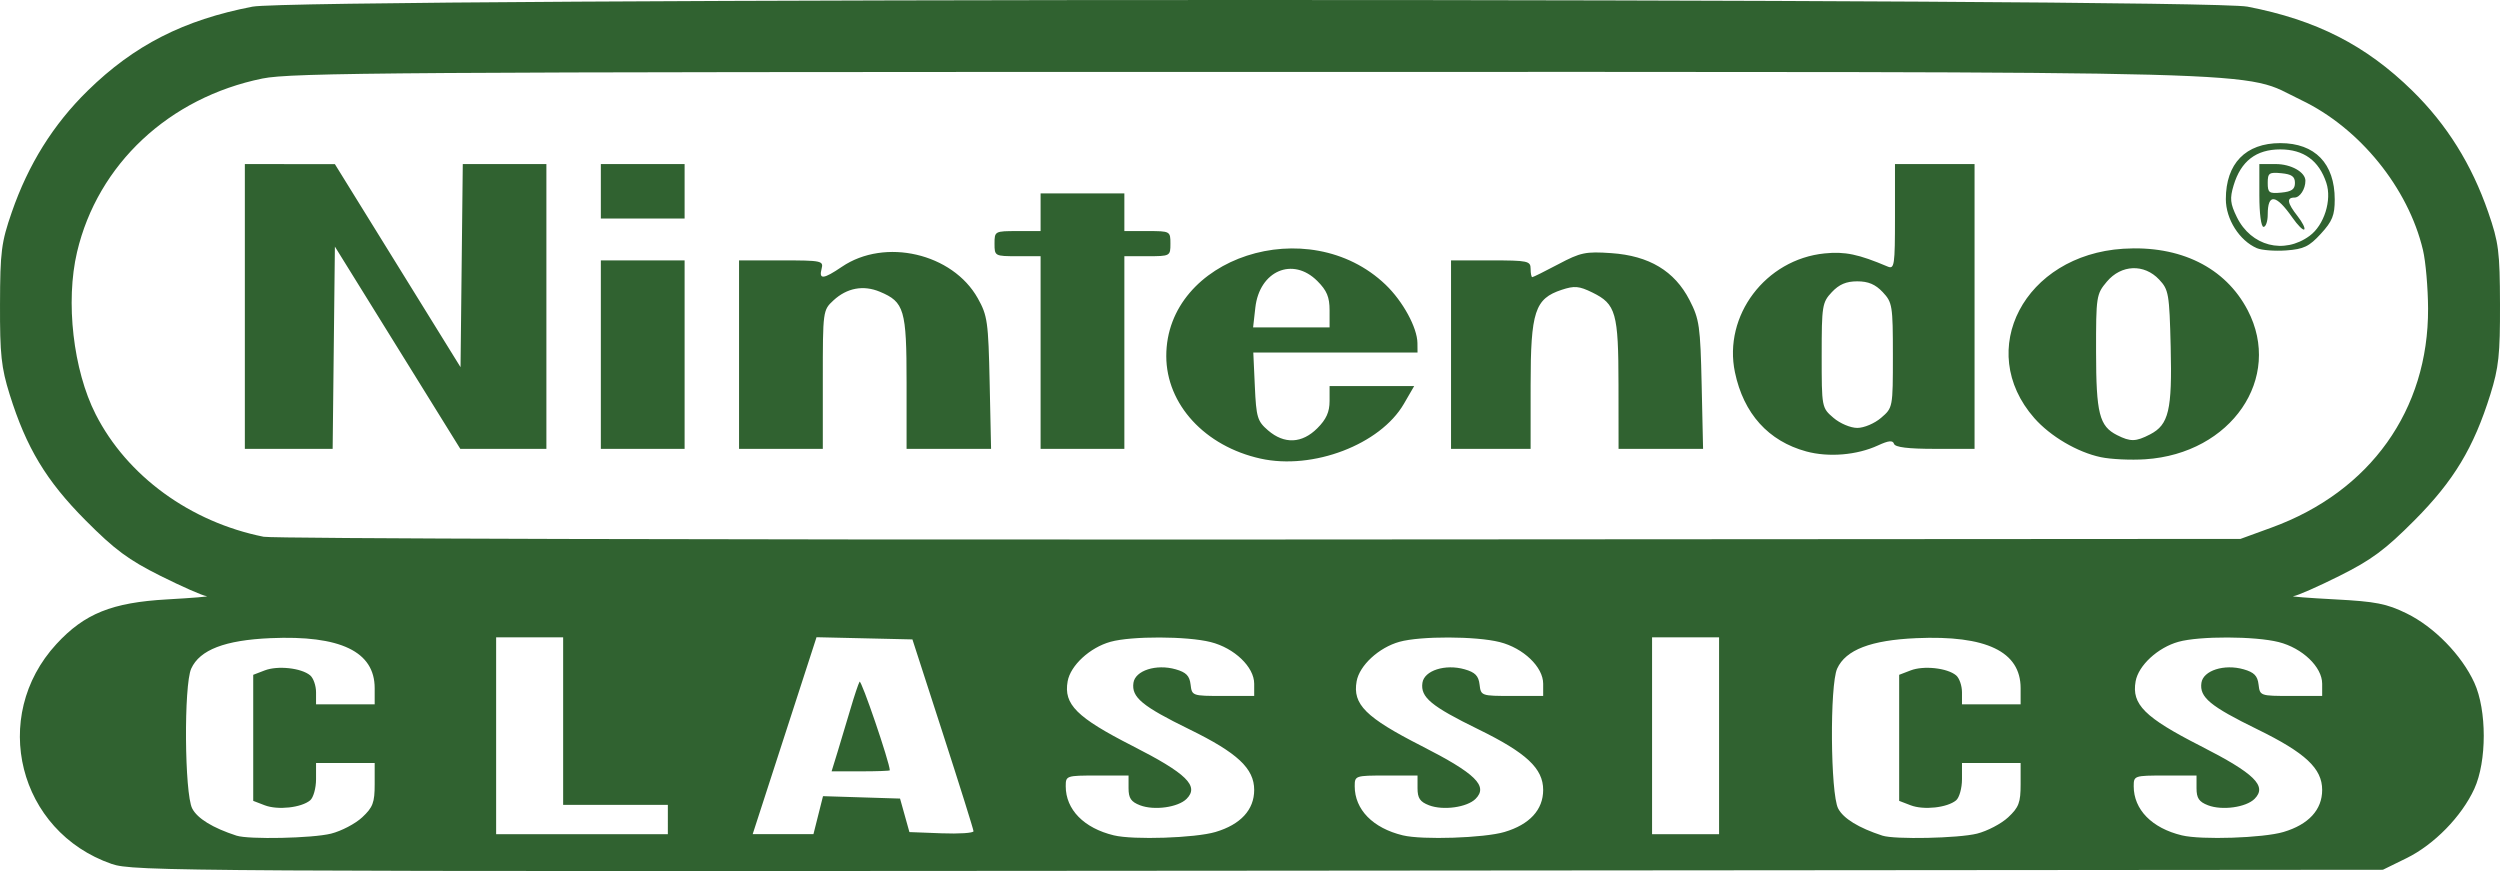 <?xml version="1.0" encoding="UTF-8" standalone="no"?>
<!-- Created with Inkscape (http://www.inkscape.org/) -->

<svg
   version="1.1"
   id="svg1"
   width="596.923"
   height="207.98"
   viewBox="0 0 596.923 207.98"
   sodipodi:docname="auto-arcade-nintendo.svg"
   xmlns:inkscape="http://www.inkscape.org/namespaces/inkscape"
   xmlns:sodipodi="http://sodipodi.sourceforge.net/DTD/sodipodi-0.dtd"
   xmlns="http://www.w3.org/2000/svg"
   xmlns:svg="http://www.w3.org/2000/svg">
  <defs
     id="defs1" />
  <sodipodi:namedview
     id="namedview1"
     pagecolor="#306230"
     bordercolor="#000000"
     borderopacity="0.25"
     inkscape:showpageshadow="2"
     inkscape:pageopacity="0.0"
     inkscape:pagecheckerboard="0"
     inkscape:deskcolor="#d1d1d1" />
  <g
     inkscape:groupmode="layer"
     inkscape:label="Image"
     id="g1"
     transform="translate(-1.538,-45.827)">
    <path
       style="fill:#306230"
       d="M 28.205,252.11 C 5.912,244.393 -0.978,216.95 15.019,199.595 c 6.697,-7.266 13.269,-9.913 26.438,-10.651 6.074,-0.34 10.301,-0.692 9.394,-0.781 -0.907,-0.089 -5.857,-2.267 -11,-4.839 -7.652,-3.827 -10.902,-6.235 -17.88,-13.25 C 12.575,160.627 7.82,152.739 3.842,140 1.842,133.596 1.506,130.454 1.541,118.5 1.577,105.861 1.85,103.722 4.348,96.5 8.301,85.071 14.245,75.555 22.461,67.5 33.547,56.631 45.406,50.582 61.838,47.414 c 10.978,-2.116 465.346,-2.116 476.324,0 16.432,3.167 28.291,9.216 39.377,20.086 8.216,8.055 14.159,17.571 18.112,29 2.498,7.222 2.771,9.361 2.808,22 0.035,11.954 -0.302,15.096 -2.301,21.5 -3.978,12.739 -8.733,20.627 -18.13,30.073 -6.978,7.015 -10.228,9.423 -17.88,13.25 -5.143,2.572 -10.093,4.751 -11,4.841 -0.907,0.091 3.537,0.438 9.875,0.772 9.793,0.516 12.367,1.02 17.142,3.356 6.566,3.213 13.126,9.924 16.159,16.532 3.009,6.557 3.009,18.795 0,25.351 -3.033,6.609 -9.59,13.316 -16.183,16.554 L 570.5,253.5 302,253.721 c -258.058,0.213 -268.706,0.15 -273.795,-1.612 z m 52.381,-7.236 c 2.46,-0.619 5.809,-2.375 7.443,-3.901 C 90.572,238.597 91,237.464 91,233.099 V 228 h -7 -7 v 3.878 c 0,2.133 -0.635,4.404 -1.411,5.048 -2.121,1.76 -7.736,2.371 -10.839,1.18 L 62,237.049 V 222 206.951 l 2.75,-1.056 c 3.103,-1.192 8.718,-0.581 10.839,1.18 C 76.365,207.718 77,209.54 77,211.122 V 214 h 7 7 v -3.865 c 0,-8.736 -8.194,-12.666 -24.887,-11.936 -10.875,0.475 -16.87,2.779 -18.916,7.268 -1.791,3.93 -1.609,29.835 0.234,33.4 1.237,2.392 4.896,4.638 10.569,6.486 2.926,0.954 18.181,0.63 22.586,-0.479 z M 291.764,244.478 C 297.766,242.695 301,239.181 301,234.442 c 0,-5.124 -3.978,-8.847 -15.458,-14.468 -11.318,-5.541 -13.868,-7.66 -13.373,-11.108 0.423,-2.943 5.443,-4.551 10.08,-3.229 2.504,0.714 3.323,1.55 3.566,3.645 0.313,2.685 0.406,2.718 7.75,2.718 H 301 v -2.923 c 0,-3.995 -4.725,-8.519 -10.387,-9.944 -5.65,-1.423 -18.898,-1.459 -23.916,-0.066 -4.926,1.368 -9.559,5.637 -10.238,9.433 -0.985,5.512 2.144,8.629 15.501,15.439 12.918,6.586 15.963,9.568 12.899,12.632 -2.032,2.032 -7.754,2.823 -11.108,1.535 -2.161,-0.83 -2.75,-1.704 -2.75,-4.081 V 231 h -7.5 c -7.372,0 -7.5,0.043 -7.5,2.55 0,5.581 4.337,10.007 11.5,11.736 4.655,1.123 19.415,0.632 24.264,-0.808 z m 69,0 C 366.766,242.695 370,239.181 370,234.442 c 0,-5.124 -3.978,-8.847 -15.458,-14.468 -11.318,-5.541 -13.868,-7.66 -13.373,-11.108 0.423,-2.943 5.443,-4.551 10.08,-3.229 2.504,0.714 3.323,1.55 3.566,3.645 0.313,2.685 0.406,2.718 7.75,2.718 H 370 v -2.923 c 0,-3.995 -4.725,-8.519 -10.387,-9.944 -5.65,-1.423 -18.898,-1.459 -23.916,-0.066 -4.926,1.368 -9.559,5.637 -10.238,9.433 -0.985,5.512 2.144,8.629 15.501,15.439 12.918,6.586 15.963,9.568 12.899,12.632 -2.032,2.032 -7.754,2.823 -11.108,1.535 -2.161,-0.83 -2.75,-1.704 -2.75,-4.081 V 231 h -7.5 c -7.372,0 -7.5,0.043 -7.5,2.55 0,5.581 4.337,10.007 11.5,11.736 4.655,1.123 19.415,0.632 24.264,-0.808 z m 112.823,0.396 c 2.46,-0.619 5.809,-2.375 7.443,-3.901 C 483.572,238.597 484,237.464 484,233.099 V 228 h -7 -7 v 3.878 c 0,2.133 -0.635,4.404 -1.411,5.048 -2.121,1.76 -7.736,2.371 -10.839,1.18 L 455,237.049 V 222 206.951 l 2.75,-1.056 c 3.103,-1.192 8.718,-0.581 10.839,1.18 0.776,0.644 1.411,2.466 1.411,4.048 V 214 h 7 7 v -3.865 c 0,-8.736 -8.194,-12.666 -24.887,-11.936 -10.875,0.475 -16.87,2.779 -18.916,7.268 -1.791,3.93 -1.609,29.835 0.234,33.4 1.237,2.392 4.896,4.638 10.569,6.486 2.926,0.954 18.181,0.63 22.586,-0.479 z m 73.177,-0.396 C 552.766,242.695 556,239.181 556,234.442 c 0,-5.124 -3.978,-8.847 -15.458,-14.468 -11.318,-5.541 -13.868,-7.66 -13.373,-11.108 0.423,-2.943 5.443,-4.551 10.08,-3.229 2.504,0.714 3.323,1.55 3.566,3.645 0.313,2.685 0.406,2.718 7.75,2.718 H 556 v -2.923 c 0,-3.995 -4.725,-8.519 -10.387,-9.944 -5.65,-1.423 -18.898,-1.459 -23.916,-0.066 -4.926,1.368 -9.559,5.637 -10.238,9.433 -0.985,5.512 2.144,8.629 15.501,15.439 12.918,6.586 15.963,9.568 12.899,12.632 -2.032,2.032 -7.754,2.823 -11.108,1.535 -2.161,-0.83 -2.75,-1.704 -2.75,-4.081 V 231 h -7.5 c -7.372,0 -7.5,0.043 -7.5,2.55 0,5.581 4.337,10.007 11.5,11.736 4.655,1.123 19.415,0.632 24.264,-0.808 z M 161,241.5 V 238 H 148.5 136 v -20 -20 h -8 -8 v 23.5 23.5 h 20.5 20.5 z m 35.905,-1.037 1.142,-4.537 9.197,0.287 9.197,0.287 1.117,4 1.117,4 7.663,0.292 c 4.215,0.161 7.654,-0.064 7.643,-0.5 C 233.969,243.856 230.683,233.375 226.678,221 L 219.397,198.5 207.948,198.238 196.5,197.976 188.876,221.488 181.253,245 h 7.255 7.255 z M 201.559,225.25 c 0.805,-2.612 2.188,-7.225 3.075,-10.25 0.886,-3.025 1.85,-5.905 2.141,-6.401 0.383,-0.652 7.188,19.278 7.221,21.151 0.002,0.138 -3.124,0.25 -6.948,0.25 h -6.952 z M 412,221.5 V 198 h -8 -8 v 23.5 23.5 h 8 8 z m 131.974,-49.726 c 23.502,-8.573 37.422,-28.076 37.312,-52.274 -0.022,-4.95 -0.57,-11.236 -1.217,-13.969 C 576.556,90.686 564.933,76.368 551,69.723 535.919,62.53 553.45,63 300,63 96.487,63 71.085,63.169 64.208,64.573 41.885,69.129 24.883,85.039 19.937,106 c -2.795,11.845 -0.924,28.187 4.435,38.735 7.485,14.732 22.583,25.741 40.118,29.255 C 66.695,174.432 173.8,174.727 302.5,174.647 L 536.5,174.5 Z M 302.5,155.324 c -13.275,-2.948 -22.471,-12.949 -22.491,-24.46 -0.039,-23.606 33.941,-34.681 52.36,-17.065 4.129,3.949 7.573,10.263 7.609,13.951 L 340,130 h -19.606 -19.606 l 0.368,8.097 c 0.336,7.403 0.607,8.303 3.162,10.5 3.868,3.327 8.099,3.14 11.759,-0.52 2.141,-2.141 2.923,-3.88 2.923,-6.5 V 138 h 10.102 10.102 l -2.463,4.25 c -5.627,9.711 -21.717,15.855 -34.241,13.074 z M 319,119.923 c 0,-3.173 -0.648,-4.725 -2.923,-7 -5.856,-5.856 -13.814,-2.438 -14.805,6.36 L 300.74,124 H 309.87 319 Z m 184.147,35.063 c -5.587,-1.176 -12.059,-4.982 -15.887,-9.342 -14.238,-16.216 -2.327,-38.913 21.215,-40.423 13.607,-0.873 24.396,4.448 29.733,14.663 8.469,16.212 -3.903,34.243 -24.431,35.604 -3.452,0.229 -8.235,0.004 -10.63,-0.501 z m 11.762,-5.439 c 4.474,-2.314 5.288,-5.766 4.921,-20.868 -0.31,-12.709 -0.475,-13.679 -2.754,-16.101 -3.581,-3.808 -9.047,-3.589 -12.487,0.499 -2.511,2.984 -2.588,3.489 -2.574,16.75 0.016,14.743 0.772,17.747 5.005,19.889 3.21,1.624 4.475,1.597 7.889,-0.168 z m -82.088,4.069 c -9.042,-2.457 -14.963,-9.023 -17.032,-18.89 -2.837,-13.527 7.308,-26.978 21.415,-28.392 4.859,-0.487 8.077,0.184 15.047,3.138 1.613,0.684 1.75,-0.243 1.75,-11.865 V 85 h 9.5 9.5 v 34 34 h -9.417 c -6.439,0 -9.543,-0.38 -9.817,-1.201 -0.297,-0.891 -1.285,-0.792 -3.833,0.385 -5.014,2.316 -11.776,2.882 -17.113,1.432 z m 17.874,-8.03 c 2.796,-2.405 2.806,-2.456 2.806,-14.919 0,-11.859 -0.125,-12.639 -2.424,-15.087 C 449.328,113.72 447.632,113 445,113 c -2.632,0 -4.328,0.72 -6.076,2.581 -2.299,2.447 -2.424,3.227 -2.424,15.087 0,12.463 0.01,12.514 2.806,14.919 C 440.871,146.933 443.388,148 445,148 c 1.612,0 4.129,-1.067 5.694,-2.413 z M 60,119 V 85 l 10.75,0.01 10.75,0.01 15,24.24 15,24.24 0.268,-24.25 0.268,-24.25 H 122.018 132 v 34 34 H 121.723 111.445 L 96.473,128.853 81.5,104.707 81.232,128.853 80.964,153 H 70.482 60 Z m 85,11.5 V 108 h 10 10 v 22.5 22.5 h -10 -10 z m 33,0 V 108 h 10.117 c 9.624,0 10.091,0.097 9.594,2 -0.688,2.632 0.43,2.523 4.846,-0.474 10.263,-6.965 26.425,-3.221 32.444,7.515 2.319,4.136 2.524,5.599 2.838,20.209 L 238.176,153 H 228.088 218 v -15.777 c 0,-17.479 -0.533,-19.294 -6.381,-21.737 -3.947,-1.649 -7.863,-0.916 -11.094,2.079 C 198.021,119.885 198,120.041 198,136.452 V 153 h -10 -10 z m 72,-0.5 v -23 h -5.5 c -5.444,0 -5.5,-0.03 -5.5,-3 0,-2.97 0.056,-3 5.5,-3 H 250 V 96.5 92 h 10 10 v 4.5 4.5 h 5.5 c 5.444,0 5.5,0.03 5.5,3 0,2.97 -0.056,3 -5.5,3 H 270 v 23 23 h -10 -10 z m 98,0.5 V 108 h 9.5 c 8.833,0 9.5,0.14 9.5,2 0,1.1 0.179,2 0.398,2 0.219,0 3.032,-1.395 6.25,-3.1 5.293,-2.804 6.497,-3.055 12.621,-2.632 9.037,0.624 15.098,4.262 18.676,11.209 2.351,4.565 2.582,6.176 2.895,20.241 L 408.18,153 H 398.09 388 l -0.015,-15.25 c -0.017,-17.253 -0.601,-19.319 -6.237,-22.08 -3.173,-1.554 -4.276,-1.651 -7.319,-0.647 -6.416,2.117 -7.421,5.194 -7.425,22.726 L 367,153 H 357.5 348 Z M 540.418,105.086 C 536.246,103.289 533,98.163 533,93.374 533,84.873 537.737,80 546,80 c 8.296,0 13,4.872 13,13.465 0,3.773 -0.574,5.191 -3.312,8.178 -2.794,3.049 -4.084,3.671 -8.25,3.976 -2.716,0.199 -5.875,-0.041 -7.02,-0.534 z M 553,102.143 c 3.471,-2.546 5.359,-8.524 3.997,-12.653 C 555.238,84.16 551.577,81.5 546,81.5 c -5.773,0 -9.412,2.805 -11.146,8.592 -0.934,3.119 -0.812,4.327 0.767,7.56 3.395,6.951 11.256,8.983 17.379,4.491 z m -4.093,-4.335 C 544.971,92.173 543,91.924 543,97.059 543,98.677 542.55,100 542,100 c -0.578,0 -1,-3.167 -1,-7.5 V 85 h 3.929 C 548.575,85 552,86.932 552,88.99 552,90.976 550.684,93 549.393,93 c -1.949,0 -1.738,1.291 0.721,4.418 1.163,1.478 1.887,2.915 1.609,3.192 -0.278,0.278 -1.545,-0.984 -2.816,-2.803 z M 549.5,89.5 c 0,-1.525 -0.771,-2.074 -3.25,-2.313 C 543.329,86.905 543,87.139 543,89.5 c 0,2.361 0.329,2.595 3.25,2.313 2.479,-0.239 3.25,-0.788 3.25,-2.313 z M 145,91.5 V 85 h 10 10 v 6.5 6.5 h -10 -10 z"
       id="path1" />
  </g>
</svg>
